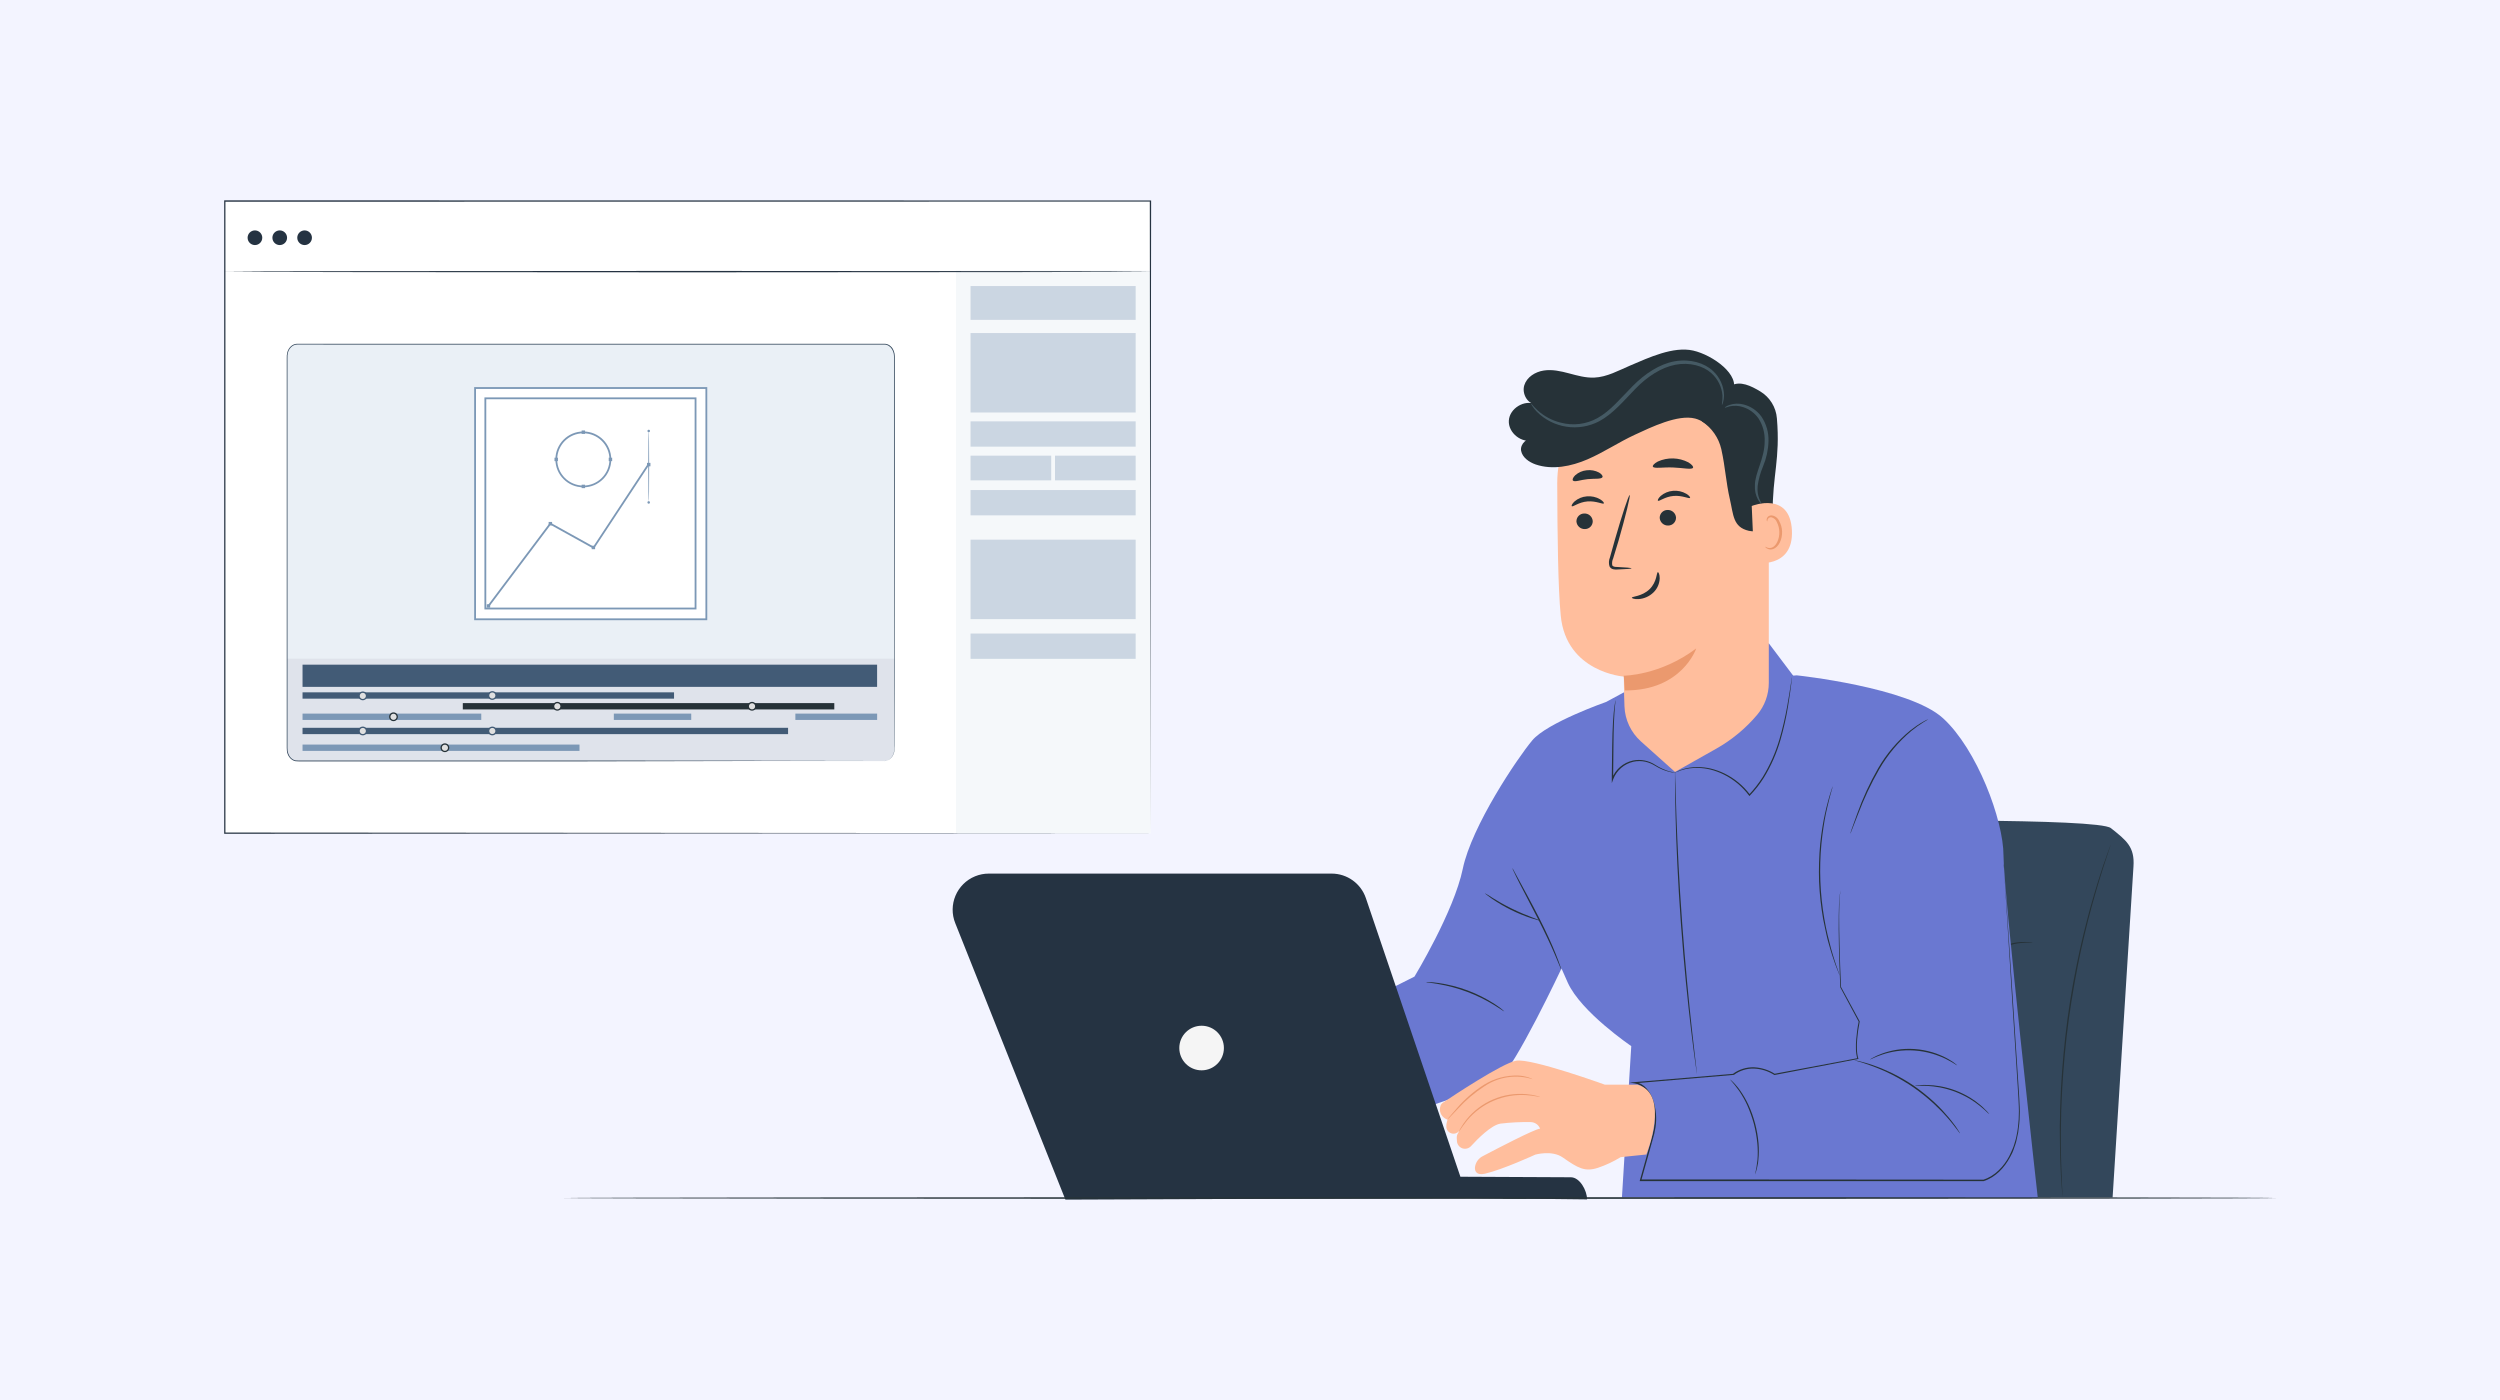 <?xml version="1.0" encoding="utf-8"?>
<!-- Generator: Adobe Illustrator 23.0.1, SVG Export Plug-In . SVG Version: 6.00 Build 0)  -->
<svg version="1.1" xmlns="http://www.w3.org/2000/svg" xmlns:xlink="http://www.w3.org/1999/xlink" x="0px" y="0px"
	 viewBox="0 0 750 420" style="enable-background:new 0 0 750 420;" xml:space="preserve">
<style type="text/css">
	.st0{fill:#F3F4FF;}
	.st1{fill:#33475B;}
	.st2{fill:#263238;}
	.st3{fill:#FFBE9D;}
	.st4{fill:#EB996E;}
	.st5{fill:#6A78D1;}
	.st6{fill:#455A64;}
	.st7{fill:#253342;}
	.st8{fill:#F5F5F5;}
	.st9{fill:#FFFFFF;}
	.st10{fill:#F5F8FA;}
	.st11{fill:#CBD6E2;}
	.st12{fill:#EAF0F6;}
	.st13{fill:#DFE3EB;}
	.st14{fill:#425B76;}
	.st15{fill:#7C98B6;}
	.st16{fill:#E0E0E0;}
</style>
<g id="BG">
	<rect x="-0.01" y="0" class="st0" width="750.01" height="420.01"/>
</g>
<g id="Layer_1">
	<g id="freepik--Chair--inject-7">
		<path class="st1" d="M518.89,257.44c1.02-6.28,6.41-10.92,12.78-11c27.58-0.37,97.82-1,101.59,1.99c4.7,3.73,7.19,5.64,6.78,11.56
			c-0.34,5.43-6.26,99.26-6.26,99.26H502.31L518.89,257.44z"/>
		<path class="st2" d="M618.77,359.3c-0.02-0.09-0.03-0.19-0.04-0.28c0-0.2,0-0.47-0.06-0.8c-0.06-0.73-0.14-1.79-0.23-3.12
			c-0.1-1.33-0.21-3.03-0.27-4.96c-0.06-1.93-0.19-4.14-0.19-6.57c0-1.22,0-2.5-0.04-3.83s0-2.72,0.05-4.14
			c0-2.87,0.17-5.93,0.3-9.14c0.37-6.44,0.97-13.5,1.96-20.87c0.98-7.37,2.32-14.38,3.69-20.64c0.73-3.14,1.4-6.13,2.15-8.9
			c0.37-1.38,0.69-2.72,1.06-3.99c0.37-1.27,0.73-2.5,1.06-3.67c0.65-2.35,1.37-4.43,1.94-6.29s1.13-3.42,1.6-4.7
			c0.47-1.29,0.8-2.25,1.05-2.95l0.29-0.8c0.06-0.17,0.1-0.26,0.1-0.26c-0.01,0.09-0.03,0.18-0.06,0.27l-0.25,0.8
			c-0.23,0.71-0.56,1.71-0.98,2.99s-0.97,2.87-1.52,4.72c-0.55,1.85-1.25,3.95-1.88,6.29c-0.34,1.17-0.68,2.4-1.04,3.68
			c-0.36,1.29-0.68,2.63-1.04,3.99c-0.73,2.76-1.39,5.76-2.11,8.89c-1.35,6.29-2.63,13.26-3.65,20.62s-1.6,14.38-1.99,20.83
			c-0.14,3.19-0.32,6.27-0.34,9.14c0,1.43-0.07,2.81-0.07,4.14s0,2.6,0,3.82c0,2.44,0.09,4.64,0.14,6.57
			c0.05,1.93,0.12,3.59,0.19,4.95s0.12,2.4,0.15,3.14c0,0.34,0,0.61,0,0.8C618.76,359.1,618.77,359.2,618.77,359.3z"/>
		<path class="st2" d="M544.86,293.67c0,0,0.06,0,0.2-0.08c0.2-0.03,0.41-0.03,0.61,0c0.77,0.09,1.47,0.5,1.92,1.13
			c0.67,0.97,0.75,2.23,0.19,3.27c-0.3,0.61-0.73,1.14-1.28,1.54c-0.6,0.42-1.31,0.67-2.04,0.71c-0.74,0.06-1.48-0.14-2.1-0.55
			c-0.58-0.4-0.97-1.02-1.09-1.71c-0.2-1.15,0.18-2.33,1.01-3.15c1.48-1.26,2.78-1.3,2.76-1.18c-0.02,0.12-0.07,0-0.2,0
			c-0.19,0.05-0.38,0.11-0.56,0.19c-0.66,0.27-1.27,0.66-1.79,1.16c-0.72,0.77-1.03,1.83-0.84,2.87c0.11,0.59,0.45,1.11,0.94,1.45
			c0.54,0.36,1.19,0.53,1.84,0.47c0.66-0.04,1.29-0.26,1.83-0.63c0.5-0.35,0.9-0.82,1.17-1.37c0.52-0.92,0.48-2.05-0.09-2.94
			c-0.4-0.59-1.01-1-1.7-1.14C545.39,293.68,545.12,293.67,544.86,293.67z"/>
		<path class="st2" d="M565.47,281.75c0,0.09-1.36-0.16-3.53,0.04c-5.77,0.51-10.82,4.06-13.26,9.32c-0.93,1.97-1.16,3.32-1.25,3.31
			c0.01-0.32,0.06-0.64,0.15-0.95c0.19-0.85,0.45-1.68,0.8-2.48c2.36-5.46,7.59-9.12,13.52-9.46c0.87-0.06,1.75-0.03,2.61,0.07
			C564.84,281.6,565.16,281.66,565.47,281.75z"/>
		<path class="st2" d="M527.34,306.16c0.07-0.24,0.18-0.47,0.31-0.68c0.33-0.59,0.72-1.15,1.16-1.66c2.95-3.54,7.63-5.13,12.12-4.14
			c0.66,0.14,1.31,0.35,1.93,0.61c0.23,0.09,0.46,0.2,0.66,0.34c0,0.08-0.99-0.38-2.65-0.67c-4.38-0.8-8.87,0.73-11.85,4.04
			C527.9,305.26,527.42,306.2,527.34,306.16z"/>
		<path class="st2" d="M552.78,309.43c-0.5-0.25-0.96-0.58-1.35-0.97c-1-0.9-1.88-1.94-2.61-3.07c-0.73-1.13-1.3-2.36-1.7-3.65
			c-0.2-0.52-0.31-1.08-0.33-1.64c0.64,1.76,1.44,3.46,2.4,5.06C550.25,306.69,551.46,308.12,552.78,309.43z"/>
		<path class="st2" d="M589.25,294.78c0,0,0.06-0.04,0.2-0.08c0.2-0.03,0.41-0.03,0.61,0c0.77,0.09,1.47,0.5,1.92,1.13
			c0.66,0.97,0.74,2.23,0.2,3.27c-0.3,0.61-0.74,1.14-1.29,1.54c-0.6,0.42-1.31,0.67-2.04,0.71c-0.74,0.06-1.48-0.14-2.1-0.55
			c-0.57-0.4-0.96-1.02-1.09-1.71c-0.22-1.17,0.15-2.37,1-3.2c1.48-1.25,2.78-1.3,2.76-1.18c-0.02,0.12-0.07,0-0.2,0.04
			c-0.19,0.05-0.38,0.11-0.56,0.19c-0.66,0.27-1.27,0.66-1.79,1.16c-0.7,0.78-1,1.84-0.8,2.87c0.11,0.59,0.45,1.11,0.94,1.45
			c0.54,0.36,1.19,0.53,1.84,0.47c0.66-0.04,1.29-0.26,1.83-0.63c0.5-0.35,0.9-0.82,1.17-1.37c0.52-0.92,0.48-2.05-0.09-2.94
			c-0.4-0.59-1.01-1-1.7-1.14C589.8,294.78,589.52,294.77,589.25,294.78z"/>
		<path class="st2" d="M609.83,282.86c0,0.09-1.36-0.16-3.53,0.04c-5.76,0.51-10.8,4.05-13.24,9.29c-0.93,1.97-1.16,3.32-1.25,3.31
			c0.01-0.32,0.06-0.64,0.15-0.95c0.19-0.85,0.45-1.68,0.8-2.48c2.36-5.45,7.58-9.11,13.5-9.46c0.87-0.06,1.75-0.03,2.61,0.07
			C609.2,282.69,609.52,282.75,609.83,282.86z"/>
		<path class="st2" d="M571.73,307.27c0.07-0.24,0.18-0.47,0.31-0.68c0.33-0.59,0.72-1.15,1.16-1.66c2.96-3.53,7.63-5.12,12.12-4.14
			c0.66,0.15,1.31,0.35,1.94,0.61c0.24,0.08,0.46,0.2,0.65,0.35c0,0.07-0.99-0.38-2.65-0.68c-4.38-0.8-8.87,0.73-11.84,4.04
			C572.29,306.37,571.8,307.31,571.73,307.27z"/>
		<path class="st2" d="M597.17,310.54c-0.5-0.25-0.96-0.58-1.35-0.97c-1-0.91-1.88-1.94-2.61-3.07c-0.73-1.13-1.3-2.36-1.7-3.65
			c-0.2-0.51-0.31-1.05-0.33-1.6c0.64,1.76,1.44,3.45,2.4,5.06C594.64,307.82,595.85,309.24,597.17,310.54z"/>
	</g>
	<g id="freepik--Character--inject-7">
		<path class="st3" d="M347.17,351.17c-0.26,0.06-1.39,1.2,0.22,3.01c1.61,1.81,11.28,6.77,13.07,3.81
			c1.78-2.96-2.52-5.02-2.52-5.02L347.17,351.17z"/>
		<path class="st3" d="M357.8,347.98c0,0,9.98-1.1,14.06-0.58c4.42,0.57,9.1-1.66,11.88-4.71c1.74-2.02,2.95-4.45,3.51-7.06
			l6.39-4.44c0,0,0.69-15.1-9.38-12.67l-11.76,0.42c0,0-23.16,3.83-26.74,6.72c0,0-4.36,4.24-5.63,5.88
			c-0.48,0.62-0.89,6.84,3.54,8.97c0,0-2.61,3.33-0.31,5.22l1.08,0.8c0,0-1.49,3.33-0.09,4.28c1.41,0.95,12.51,4.32,15.67,2.12
			s-0.5-4.73-2.17-4.95"/>
		<path class="st4" d="M345.36,339.9c0.44,0.02,0.87,0.07,1.3,0.14c0.84,0.1,2.05,0.26,3.56,0.37c0.75,0.05,1.6,0.1,2.46,0.11
			c0.86,0.02,1.83,0,2.84,0.07c1.09,0.03,2.15,0.37,3.06,0.97c1.02,0.68,1.59,1.86,1.49,3.07c-0.1,0.62-0.41,1.19-0.89,1.6
			c-0.44,0.37-0.96,0.66-1.51,0.84c-1.01,0.32-2.06,0.51-3.12,0.58c-1.78,0.13-3.57,0.1-5.34-0.1c-1.51-0.16-2.72-0.36-3.55-0.5
			c-0.44-0.05-0.87-0.14-1.29-0.27c0.44,0.01,0.88,0.04,1.31,0.11c0.85,0.1,2.06,0.25,3.56,0.37c1.75,0.15,3.52,0.15,5.27,0
			c1.03-0.08,2.04-0.28,3.03-0.58c0.5-0.17,0.97-0.42,1.37-0.76c0.4-0.34,0.67-0.81,0.75-1.33c0.07-1.07-0.43-2.09-1.32-2.69
			c-0.85-0.56-1.84-0.87-2.85-0.92c-0.97-0.09-1.93-0.06-2.82-0.1c-0.89-0.05-1.73-0.09-2.48-0.17c-1.51-0.14-2.72-0.34-3.55-0.5
			C346.2,340.15,345.77,340.05,345.36,339.9z"/>
		<path class="st4" d="M344.54,332.69c0.44,0.01,0.87,0.06,1.3,0.14c0.8,0.11,2.04,0.27,3.54,0.4s3.28,0.23,5.27,0.23
			c1.07-0.09,2.15,0.08,3.15,0.47c0.54,0.27,0.97,0.73,1.2,1.29c0.22,0.57,0.28,1.19,0.17,1.79c-0.26,1.16-0.99,2.17-2.02,2.77
			c-0.92,0.56-1.96,0.9-3.03,0.98c-1.77,0.07-3.55-0.01-5.31-0.25l-3.55-0.36c-0.44-0.03-0.87-0.09-1.3-0.19
			c0.44-0.03,0.87-0.03,1.31,0l3.56,0.23c1.74,0.19,3.5,0.24,5.25,0.15c1.01-0.09,1.99-0.42,2.86-0.95
			c0.93-0.54,1.59-1.44,1.82-2.49c0.25-1.04-0.22-2.11-1.14-2.64c-0.94-0.37-1.95-0.52-2.96-0.45c-2,0-3.79-0.15-5.29-0.32
			c-1.5-0.17-2.71-0.38-3.54-0.54C345.39,332.91,344.96,332.82,344.54,332.69z"/>
		<path class="st4" d="M349.7,333.57c-0.35-0.59-0.65-1.21-0.9-1.84c-0.37-0.57-0.69-1.18-0.96-1.81c0.08-0.08,0.8,0.58,1.33,1.6
			C349.55,332.12,349.74,332.84,349.7,333.57z"/>
		<path class="st3" d="M380.24,319.12l-9.44-1.25c0,0-26.67-5.44-26.94-4.74c-0.26,0.7-1.6,0.95-0.59,3.81
			c1.01,2.86,16.38,5.39,17.07,6.3c0.69,0.91,1.18,6.21,7.19,8.64s9.79,1.6,9.79,1.6"/>
		<path class="st4" d="M377.34,333.5l-0.2,0.06l-0.61,0.09c-0.8,0.07-1.6,0.07-2.4,0c-1.25-0.11-2.49-0.33-3.7-0.65
			c-1.61-0.41-3.17-1.02-4.64-1.8c-1.77-1.02-3.21-2.53-4.16-4.34c-0.5-1-0.92-2.04-1.28-3.11c-0.05-0.12-0.11-0.24-0.18-0.35
			c-0.08-0.08-0.18-0.14-0.28-0.18c-0.26-0.11-0.53-0.2-0.8-0.28c-0.56-0.18-1.13-0.33-1.73-0.48c-2.35-0.61-4.83-1.21-7.37-1.95
			c-1.27-0.38-2.56-0.8-3.83-1.3c-0.65-0.26-1.28-0.57-1.88-0.93c-0.31-0.19-0.6-0.42-0.86-0.68c-0.13-0.14-0.24-0.31-0.33-0.49
			c-0.09-0.18-0.11-0.35-0.18-0.52c-0.25-0.7-0.29-1.46-0.13-2.18c0.12-0.35,0.32-0.67,0.58-0.94c0.1-0.11,0.19-0.23,0.26-0.37
			c0,0,0,0,0.06-0.1c0.04-0.05,0.09-0.08,0.15-0.1c0.06-0.01,0.12-0.01,0.18,0h0.28c1.39,0.09,2.71,0.32,3.99,0.53
			c2.61,0.43,5.12,0.89,7.51,1.35c4.79,0.9,9.06,1.76,12.66,2.51c0.89,0.18,1.76,0.38,2.56,0.52l2.32,0.32l3.7,0.53l2.34,0.35
			l0.61,0.1l0.21,0.05c-0.07,0.01-0.14,0.01-0.22,0l-0.61-0.06l-2.36-0.28l-3.71-0.46l-2.32-0.3c-0.8-0.13-1.67-0.32-2.57-0.49
			l-12.67-2.4c-2.4-0.44-4.9-0.9-7.5-1.33c-1.3-0.2-2.64-0.43-3.99-0.52h-0.24h-0.08l0,0c0,0,0-0.06-0.04-0.1l0,0
			c0.31,0.11,0.08,0,0.15,0.07l0,0c-0.08,0.18-0.19,0.33-0.33,0.47c-0.22,0.23-0.39,0.5-0.5,0.8c-0.14,0.64-0.09,1.31,0.14,1.93
			c0.06,0.31,0.2,0.61,0.42,0.85c0.24,0.23,0.51,0.44,0.8,0.61c0.58,0.34,1.19,0.64,1.81,0.89c1.25,0.51,2.52,0.92,3.79,1.29
			c2.52,0.75,5,1.34,7.35,1.96c0.59,0.16,1.17,0.32,1.74,0.5c0.29,0.08,0.57,0.18,0.85,0.3c0.17,0.06,0.32,0.17,0.43,0.3
			c0.09,0.13,0.16,0.27,0.22,0.42c0.35,1.06,0.77,2.09,1.25,3.08c0.9,1.77,2.29,3.24,3.99,4.25c1.44,0.79,2.97,1.41,4.55,1.84
			c1.19,0.34,2.41,0.58,3.65,0.71c0.78,0.08,1.56,0.11,2.35,0.08c0.27,0,0.48,0,0.61,0L377.34,333.5z"/>
		<path class="st4" d="M354.89,347.51c0.33-0.04,0.66-0.02,0.98,0.05c0.89,0.13,1.75,0.38,2.57,0.76c0.57,0.26,1.1,0.58,1.6,0.96
			c0.63,0.43,1.05,1.1,1.18,1.85c0.04,0.87-0.42,1.69-1.18,2.11c-0.78,0.43-1.66,0.61-2.54,0.53c-2.94-0.16-5.85-0.59-8.71-1.29
			c-1.09-0.28-1.96-0.57-2.56-0.8c-0.31-0.1-0.62-0.23-0.9-0.39c0.32,0.04,0.64,0.12,0.95,0.23c0.61,0.18,1.48,0.42,2.57,0.65
			c2.85,0.61,5.75,1,8.67,1.16c0.8,0.08,1.6-0.08,2.31-0.46c0.64-0.34,1.03-1.01,1.01-1.73c-0.12-0.64-0.48-1.22-1.01-1.6
			c-0.47-0.38-0.98-0.7-1.53-0.96C357.22,348.08,356.07,347.72,354.89,347.51z"/>
		<path class="st5" d="M424.34,292.98c0,0,11.83-19.47,14.49-32.32c2.66-12.85,16.4-33.24,20.86-38.56s22.16-11.52,22.16-11.52
			l6.53-3.53l50.63-4.45c0,0,33.68,3.55,43.88,12.85c10.2,9.3,18.16,30.58,18.16,41.21s10.29,102.74,10.29,102.74l-124.76-0.16
			l2.8-45.41c0,0-15.07-10.19-19.06-19.06c-3.99-8.86-1.77-4.43-1.77-4.43s-14.14,30.07-19.02,33.61
			C444.66,327.51,388,344.9,388,344.9l-7.75-29.73L424.34,292.98z"/>
		<path class="st5" d="M571.63,219.17c-1.37,0.42-18.26,44.07-19.45,48.04c-1.19,3.97,0,28.98,0,28.98l5.59,10.33
			c0,0-1.6,7.54-0.4,11.12l-25.01,4.79c0,0-6.35-4.37-12.31,0l-29.55,2.5c0,0,8.67,0.1,6.09,13.39
			c-2.52,13.02-4.45,15.88-4.45,15.88l103.7-2.4c0,0,11.52-0.58,9.77-22.73s-6.7-83.27-6.7-83.27S591.35,213.06,571.63,219.17z"/>
		<path class="st2" d="M551.94,292.7c-0.11-0.17-0.19-0.35-0.25-0.54l-0.63-1.6c-0.27-0.68-0.6-1.52-0.92-2.52s-0.74-2.11-1.08-3.38
			c-0.34-1.27-0.8-2.65-1.11-4.16c-0.31-1.51-0.69-3.12-1.01-4.79c-0.65-3.72-1.06-7.48-1.22-11.25c-0.12-3.78-0.01-7.56,0.34-11.32
			c0.21-1.73,0.38-3.37,0.65-4.9c0.13-0.8,0.23-1.5,0.38-2.21c0.14-0.71,0.29-1.37,0.42-2.02c0.26-1.29,0.58-2.4,0.85-3.45
			c0.26-1.05,0.51-1.87,0.74-2.57s0.39-1.2,0.52-1.6c0.06-0.19,0.13-0.38,0.21-0.56c-0.02,0.2-0.06,0.39-0.13,0.58
			c-0.11,0.41-0.26,0.95-0.45,1.6c-0.18,0.65-0.45,1.6-0.67,2.59c-0.22,0.99-0.55,2.16-0.8,3.45c-0.13,0.65-0.26,1.32-0.39,2.02
			s-0.23,1.44-0.35,2.2c-0.26,1.53-0.42,3.19-0.61,4.89c-0.71,7.49-0.41,15.04,0.87,22.46c0.31,1.71,0.6,3.33,0.97,4.79
			c0.37,1.46,0.71,2.89,1.05,4.16c0.34,1.27,0.72,2.4,1.02,3.39s0.6,1.84,0.85,2.53l0.56,1.6
			C551.83,292.3,551.89,292.5,551.94,292.7z"/>
		<path class="st2" d="M588.02,340.04c0,0-0.1-0.1-0.27-0.3l-0.69-0.92c-0.3-0.41-0.66-0.89-1.11-1.44
			c-0.45-0.54-0.93-1.19-1.53-1.85c-0.6-0.66-1.23-1.41-1.96-2.15c-0.73-0.74-1.53-1.53-2.4-2.34c-1.89-1.72-3.88-3.33-5.97-4.79
			c-2.11-1.44-4.31-2.74-6.58-3.9c-1.06-0.51-2.06-1.01-3.03-1.41c-0.97-0.39-1.87-0.8-2.7-1.08c-0.83-0.28-1.6-0.55-2.28-0.8
			c-0.68-0.25-1.25-0.4-1.73-0.53l-1.1-0.33c-0.13-0.03-0.26-0.08-0.38-0.14c0.14,0.01,0.27,0.03,0.4,0.06l1.13,0.25
			c0.49,0.11,1.08,0.26,1.76,0.46c0.69,0.21,1.46,0.42,2.3,0.73c0.84,0.32,1.77,0.61,2.74,1.03s2,0.88,3.07,1.38
			c2.31,1.14,4.53,2.44,6.65,3.9c2.1,1.48,4.1,3.09,5.99,4.84c0.85,0.8,1.67,1.6,2.4,2.4s1.37,1.51,1.94,2.2
			c0.58,0.69,1.05,1.34,1.49,1.9c0.44,0.56,0.8,1.07,1.05,1.49s0.46,0.7,0.63,0.97C587.91,339.79,587.98,339.91,588.02,340.04z"/>
		<path class="st2" d="M596.75,334.23c-0.06,0.06-0.98-0.99-2.71-2.4c-1.01-0.82-2.08-1.57-3.19-2.24c-1.38-0.81-2.82-1.5-4.3-2.08
			c-1.5-0.55-3.03-0.99-4.6-1.29c-1.28-0.24-2.58-0.39-3.88-0.46c-2.23-0.09-3.61,0.08-3.62,0c0.32-0.09,0.64-0.14,0.97-0.16
			c0.38-0.06,0.76-0.09,1.14-0.1c0.45,0,0.95-0.06,1.52,0c1.32,0.02,2.64,0.15,3.95,0.38c1.59,0.29,3.16,0.72,4.67,1.29
			c1.51,0.58,2.97,1.3,4.36,2.14c1.12,0.69,2.19,1.47,3.19,2.33c0.44,0.36,0.8,0.73,1.11,1.04c0.28,0.25,0.55,0.52,0.8,0.8
			C596.38,333.71,596.58,333.96,596.75,334.23z"/>
		<path class="st2" d="M587.16,319.63c-0.05,0.07-1.27-0.9-3.51-2c-0.61-0.3-1.23-0.57-1.87-0.8c-0.67-0.29-1.42-0.5-2.2-0.75
			c-3.44-0.99-7.05-1.24-10.6-0.73c-0.8,0.14-1.6,0.25-2.28,0.44c-0.66,0.15-1.32,0.34-1.96,0.56c-2.4,0.8-3.71,1.6-3.75,1.5
			c0.29-0.22,0.6-0.41,0.93-0.57c0.37-0.22,0.75-0.41,1.14-0.58c0.52-0.24,1.05-0.45,1.6-0.64c0.64-0.24,1.3-0.44,1.97-0.61
			c0.76-0.21,1.54-0.37,2.32-0.5c3.6-0.56,7.27-0.31,10.76,0.74c0.76,0.22,1.5,0.49,2.23,0.8c0.64,0.25,1.27,0.54,1.88,0.87
			c0.5,0.26,1,0.54,1.47,0.85c0.37,0.21,0.72,0.45,1.05,0.72C586.64,319.14,586.91,319.37,587.16,319.63z"/>
		<path class="st2" d="M526.51,352.36c0.33-1.46,0.58-2.95,0.73-4.44c0.13-1.62,0.11-3.26-0.04-4.88c-0.19-1.99-0.54-3.95-1.04-5.89
			c-0.53-1.91-1.19-3.78-1.99-5.59c-0.68-1.48-1.49-2.91-2.4-4.26c-0.87-1.23-1.82-2.4-2.82-3.52c0.33,0.24,0.63,0.51,0.92,0.8
			c0.35,0.33,0.67,0.68,0.97,1.05l0.58,0.68c0.2,0.26,0.38,0.53,0.59,0.8c0.95,1.35,1.78,2.78,2.48,4.27
			c1.7,3.67,2.73,7.61,3.07,11.64c0.13,1.64,0.12,3.3-0.05,4.94c-0.04,0.35-0.08,0.68-0.11,1l-0.18,0.88
			c-0.08,0.47-0.19,0.94-0.34,1.39C526.8,351.61,526.67,351.99,526.51,352.36z"/>
		<path class="st2" d="M509.13,322.38c-0.03-0.07-0.04-0.15-0.05-0.23c0-0.18-0.06-0.4-0.11-0.68c-0.09-0.63-0.22-1.51-0.38-2.63
			c-0.33-2.28-0.75-5.59-1.25-9.7c-0.98-8.19-2.16-19.53-3.07-32.08c-0.92-12.55-1.4-23.96-1.6-32.19
			c-0.11-4.12-0.17-7.46-0.18-9.77c0-1.13,0-2.02,0-2.65v-0.69c-0.06-0.01-0.11-0.08-0.09-0.14c0.01-0.06,0.08-0.11,0.14-0.09
			c0.06,0.01,0.11,0.08,0.09,0.14c-0.01,0.05-0.05,0.08-0.09,0.09c0,0.18,0,0.41,0,0.69c0,0.63,0.05,1.52,0.09,2.65
			c0.07,2.33,0.18,5.66,0.3,9.76c0.3,8.24,0.8,19.62,1.73,32.18s2.04,23.88,2.95,32.07c0.46,4.07,0.85,7.38,1.11,9.7
			c0.13,1.13,0.22,2,0.3,2.64c0,0.28,0.06,0.5,0.07,0.69C509.11,322.23,509.12,322.3,509.13,322.38z"/>
		<path class="st2" d="M468.39,290.92c-0.21-0.39-0.39-0.8-0.54-1.22c-0.32-0.8-0.8-1.94-1.4-3.35c-1.2-2.82-2.99-6.66-5.13-10.83
			c-2.14-4.17-4.07-7.87-5.52-10.65c-0.69-1.37-1.25-2.48-1.6-3.26c-0.21-0.4-0.39-0.81-0.54-1.23c0.26,0.36,0.49,0.75,0.68,1.15
			l1.73,3.19c1.45,2.7,3.5,6.39,5.64,10.6c2.14,4.21,3.89,8.04,5.02,10.9c0.57,1.43,1.01,2.6,1.28,3.41
			C468.18,290.06,468.3,290.49,468.39,290.92z"/>
		<path class="st2" d="M462.02,276.17c-0.25-0.01-0.49-0.05-0.73-0.14c-0.46-0.11-1.11-0.3-1.92-0.57
			c-4.19-1.39-8.16-3.36-11.8-5.85c-0.69-0.48-1.25-0.89-1.6-1.18c-0.2-0.14-0.38-0.3-0.54-0.49c0.8,0.43,1.57,0.91,2.32,1.42
			c1.42,0.89,3.42,2.07,5.72,3.19c2.3,1.13,4.44,2.01,6.01,2.6C460.34,275.46,461.19,275.79,462.02,276.17z"/>
		<path class="st2" d="M451.31,303.44c-0.31-0.14-0.6-0.31-0.86-0.52c-0.53-0.36-1.31-0.87-2.29-1.46
			c-5.12-3.13-10.79-5.25-16.7-6.25c-1.13-0.2-2.05-0.33-2.69-0.41c-0.34-0.02-0.67-0.07-0.99-0.17c0.33-0.04,0.67-0.04,1.01,0
			c0.64,0,1.6,0.11,2.72,0.27c3,0.43,5.95,1.18,8.79,2.24c2.83,1.06,5.53,2.42,8.07,4.06c0.97,0.64,1.73,1.18,2.23,1.6
			C450.84,302.99,451.08,303.2,451.31,303.44z"/>
		<path class="st2" d="M537.65,202.68c-0.01,0.22-0.02,0.43-0.05,0.65c-0.06,0.46-0.13,1.08-0.22,1.85c-0.21,1.6-0.5,3.93-0.98,6.79
			c-0.55,3.35-1.3,6.67-2.24,9.94c-1.15,4.01-2.83,7.85-5.01,11.4c-1.21,1.91-2.6,3.7-4.16,5.33l-0.16,0.18l-0.15-0.2
			c-2-2.66-4.59-4.82-7.58-6.29c-1.28-0.63-2.61-1.12-3.99-1.47c-1.19-0.29-2.41-0.45-3.63-0.49c-1.75-0.06-3.51,0.18-5.18,0.73
			c-1.16,0.41-1.77,0.71-1.79,0.67c0.14-0.09,0.29-0.17,0.44-0.23c0.42-0.22,0.86-0.41,1.3-0.58c1.68-0.6,3.45-0.89,5.23-0.85
			c1.25,0.02,2.49,0.17,3.71,0.45c1.41,0.34,2.77,0.83,4.07,1.45c3.05,1.48,5.71,3.67,7.75,6.39h-0.31
			c1.53-1.62,2.91-3.39,4.11-5.27c2.16-3.53,3.84-7.32,5.01-11.29c0.95-3.25,1.72-6.54,2.32-9.87c0.53-2.84,0.85-5.17,1.11-6.76
			c0.12-0.8,0.22-1.38,0.3-1.84C537.55,203.14,537.59,202.91,537.65,202.68z"/>
		<polygon class="st5" points="538.33,203.19 530.64,192.99 522.28,193.25 495.11,207.6 		"/>
		<path class="st2" d="M502.51,231.78c-0.15,0.02-0.29,0.02-0.44,0c-0.42-0.04-0.84-0.11-1.25-0.21c-1.51-0.39-2.96-1.01-4.29-1.84
			c-0.9-0.56-1.88-0.97-2.92-1.21c-1.19-0.26-2.42-0.26-3.61,0c-2.76,0.63-5.03,2.6-6.03,5.25l-0.43,1.17v-1.25
			c0-0.31,0-0.64,0-0.97c0.1-6.29,0.1-11.98,0.36-16.12c0.12-2.06,0.28-3.73,0.46-4.87c0.07-0.58,0.16-1.01,0.22-1.31
			c0.02-0.15,0.06-0.3,0.11-0.45c0.04,0-0.07,0.63-0.18,1.78c-0.1,1.15-0.24,2.8-0.32,4.86c-0.18,4.12-0.14,9.82-0.24,16.12
			c0,0.34,0,0.67,0,0.98l-0.4-0.08c1.05-2.78,3.44-4.84,6.34-5.47c2.33-0.47,4.76,0.01,6.74,1.33c1.3,0.83,2.71,1.48,4.18,1.93
			C501.9,231.7,502.51,231.74,502.51,231.78z"/>
		<path class="st3" d="M530.64,143.6v61.26c0,3.51-1.23,6.9-3.49,9.58l0,0c-3.46,4.1-7.63,7.55-12.3,10.18l-12.35,6.96l-10.22-9.15
			c-3-2.69-4.79-6.48-4.94-10.5c-0.18-4.46-0.18-8.95-0.18-8.95s-17.31-1.25-18.94-18.31c-0.8-8.03-1.01-24.49-1.05-39.67
			c-0.04-17.31,13.22-31.74,30.47-33.17l0.49-0.04c17.52-0.42,32.07,13.44,32.5,30.96C530.64,143.03,530.64,143.31,530.64,143.6z"/>
		<path class="st4" d="M487.12,202.71c0,0,10.87,0,21.75-8.18c0,0-4.25,12.73-21.43,12.6L487.12,202.71z"/>
		<path class="st2" d="M472.93,156.45c0.1,1.32,1.23,2.33,2.56,2.27c1.29,0,2.34-1.05,2.33-2.35c0-0.02,0-0.03,0-0.05
			c-0.09-1.32-1.22-2.33-2.55-2.27c-1.29,0-2.34,1.05-2.34,2.34C472.93,156.41,472.93,156.43,472.93,156.45z"/>
		<path class="st2" d="M471.54,151.87c0.33,0.29,2.06-1.23,4.69-1.44c2.63-0.21,4.66,0.94,4.92,0.6c0.13-0.16-0.22-0.7-1.12-1.25
			c-1.21-0.7-2.6-1-3.99-0.87c-1.37,0.1-2.66,0.64-3.7,1.54C471.61,151.14,471.38,151.73,471.54,151.87z"/>
		<path class="st2" d="M497.91,155.39c0.1,1.32,1.23,2.33,2.56,2.27c1.3,0,2.34-1.06,2.34-2.36c0-0.01,0-0.03,0-0.04
			c-0.1-1.32-1.23-2.33-2.56-2.27c-1.3,0-2.34,1.06-2.34,2.36C497.91,155.36,497.91,155.37,497.91,155.39z"/>
		<path class="st2" d="M497.4,150.22c0.33,0.29,2.07-1.23,4.69-1.44s4.66,0.94,4.92,0.59c0.13-0.15-0.22-0.7-1.12-1.24
			c-1.21-0.7-2.6-1.01-3.99-0.88c-1.37,0.11-2.66,0.65-3.7,1.54C497.46,149.49,497.22,150.08,497.4,150.22z"/>
		<path class="st2" d="M489.47,170.51c0-0.15-1.65-0.3-4.33-0.42c-0.67,0-1.32-0.09-1.47-0.54c-0.11-0.69-0.02-1.4,0.28-2.03
			c0.5-1.68,1.02-3.43,1.6-5.27c2.15-7.5,3.65-13.64,3.35-13.72c-0.3-0.08-2.29,5.93-4.44,13.42c-0.52,1.85-1.01,3.61-1.48,5.29
			c-0.36,0.84-0.4,1.79-0.13,2.66c0.23,0.47,0.67,0.8,1.18,0.89c0.38,0.07,0.77,0.09,1.15,0.06
			C487.83,170.75,489.48,170.63,489.47,170.51z"/>
		<path class="st2" d="M497.36,171.66c-0.43,0-0.2,2.86-2.48,5.09s-5.33,2.16-5.32,2.56c0,0.18,0.73,0.5,2.01,0.42
			c1.67-0.12,3.25-0.82,4.45-1.98c1.16-1.11,1.84-2.64,1.89-4.25C497.92,172.3,497.55,171.62,497.36,171.66z"/>
		<path class="st2" d="M495.86,139.98c0.32,0.69,2.92,0.14,6.02,0.26c3.11,0.12,5.68,0.75,6.03,0.07c0.16-0.32-0.33-0.95-1.39-1.6
			c-2.86-1.49-6.25-1.58-9.18-0.25C496.25,139.05,495.73,139.65,495.86,139.98z"/>
		<path class="st2" d="M471.88,144.16c0.51,0.56,2.27-0.21,4.44-0.42s4.05,0.06,4.42-0.59c0.16-0.32-0.18-0.89-1.03-1.39
			c-1.13-0.6-2.42-0.84-3.7-0.68c-1.28,0.12-2.48,0.65-3.44,1.49C471.85,143.27,471.66,143.91,471.88,144.16z"/>
		<path class="st2" d="M510.54,126.4l0.1,0.06c2.91,1.92,4.97,4.88,5.75,8.28l0.07,0.34c1.07,4.79,1.37,9.78,2.48,14.59
			c1.12,4.81,0.91,8.48,5.73,9.58c2.58,0.57,5.25-0.52,6.7-2.72c0.36-0.7,0.51-1.5,0.42-2.28c-0.06-11.84,2.32-16.44,1.28-28.75
			c-0.26-3.34-2.13-6.35-5-8.08c-2.73-1.64-6.04-3.29-8.79-1.7s-6.01,7.26-8.05,9.72"/>
		<path class="st3" d="M525.52,151.8c0.29-0.14,11.45-4.44,12.05,7.28c0.6,11.72-11.29,9.89-11.32,9.58S525.52,151.8,525.52,151.8z"
			/>
		<path class="st4" d="M529.6,164.01c0.05-0.04,0.21,0.14,0.56,0.27c0.5,0.18,1.04,0.17,1.53-0.05c1.21-0.51,2.16-2.53,2.11-4.65
			c-0.02-1.01-0.27-1.99-0.72-2.89c-0.26-0.73-0.85-1.28-1.6-1.49c-0.49-0.11-0.99,0.16-1.17,0.62c-0.14,0.34-0.06,0.56-0.12,0.58
			c-0.06,0.02-0.26-0.18-0.19-0.67c0.05-0.29,0.2-0.56,0.42-0.76c0.31-0.25,0.71-0.38,1.12-0.35c0.99,0.15,1.83,0.79,2.22,1.71
			c0.55,0.98,0.84,2.07,0.87,3.19c0.05,2.4-1.05,4.63-2.72,5.21c-0.63,0.22-1.32,0.14-1.88-0.22
			C529.63,164.29,529.56,164.04,529.6,164.01z"/>
		<path class="st2" d="M519.8,117.48c2.49-4.91-5.94-10.97-11.86-12.31s-13.28,2.1-18.86,4.48c-3.52,1.5-6.99,3.47-10.81,3.63
			c-2.56,0.11-5.08-0.61-7.56-1.27s-5.06-1.25-7.6-0.85c-2.54,0.39-5.06,1.96-5.82,4.41c-0.77,2.45,0.88,5.59,3.44,5.72
			c-3.38-1.51-7.87,1.21-8.08,4.9c-0.22,3.7,3.9,6.93,7.44,5.85c-1.76-1.13-4.14,1.17-3.76,3.19s2.4,3.42,4.35,4.1
			c5.06,1.73,10.68,0.58,15.58-1.53c4.9-2.12,9.35-5.14,14.2-7.38c4.85-2.24,12.95-6.2,18.11-4.85c3.8,1,6.74,5.24,8.79,4.08
			c1.91-1.24,3.12-3.32,3.26-5.59c0.1-2.24-0.17-4.48-0.8-6.63"/>
		<path class="st6" d="M459.29,121.07c0.1-0.06,0.67,0.8,2.04,2.08c1.95,1.75,4.3,3,6.84,3.63c3.74,1.01,7.72,0.52,11.1-1.37
			c3.83-2.11,6.93-5.96,10.57-9.63s8.03-6.6,12.61-7.4c4.58-0.8,8.93,0.51,11.48,2.94c2.04,1.9,3.23,4.54,3.28,7.33
			c-0.01,0.74-0.12,1.48-0.33,2.2c-0.18,0.47-0.29,0.71-0.33,0.69c0.14-0.95,0.21-1.91,0.2-2.88c-0.21-2.6-1.42-5.01-3.37-6.74
			c-2.4-2.16-6.5-3.31-10.75-2.5c-4.25,0.81-8.44,3.55-11.98,7.19c-3.54,3.64-6.76,7.55-10.86,9.75c-6.21,3.27-13.83,2.1-18.78-2.88
			c-0.51-0.53-0.97-1.1-1.37-1.72C459.38,121.33,459.26,121.09,459.29,121.07z"/>
		<path class="st6" d="M528.45,151.05c-0.04,0.04-0.54-0.28-1.05-1.17c-0.69-1.28-1.01-2.73-0.93-4.18
			c-0.06-3.79,2.94-8.1,2.93-13.33c0.1-2.43-0.55-4.83-1.87-6.87c-1.14-1.61-2.77-2.8-4.66-3.39c-1.27-0.41-2.63-0.49-3.95-0.21
			c-0.93,0.23-1.41,0.49-1.46,0.4c-0.06-0.09,0.38-0.45,1.33-0.8c1.39-0.48,2.88-0.53,4.3-0.15c2.13,0.54,4,1.8,5.3,3.57
			c1.5,2.2,2.26,4.83,2.16,7.49c-0.08,2.59-0.64,5.15-1.65,7.55c-0.79,1.86-1.33,3.82-1.6,5.82
			C526.95,149.21,528.61,150.98,528.45,151.05z"/>
		<path class="st2" d="M601.09,259.3c0,0,0,0.16,0.05,0.47c0.05,0.31,0.06,0.8,0.1,1.37c0.09,1.22,0.21,3.02,0.38,5.35
			c0.32,4.7,0.8,11.56,1.37,20.25c0.57,8.7,1.25,19.23,2.05,31.27c0.19,3.01,0.39,6.11,0.61,9.3c0.12,1.6,0.18,3.19,0.26,4.87
			c0.04,0.83,0.04,1.66,0,2.48c0,0.84-0.05,1.68-0.14,2.52l-0.31,2.54c-0.18,0.84-0.37,1.69-0.54,2.53c-0.18,0.85-0.53,1.66-0.8,2.5
			s-0.67,1.64-1.1,2.4c-1.68,3.11-4.29,6.01-7.91,7.19h-0.05h-78.13h-24.76h-0.27l0.07-0.26c0.76-2.7,1.51-5.37,2.25-8.03
			c0.38-1.33,0.75-2.66,1.11-3.99c0.4-1.29,0.71-2.6,0.93-3.94c0.38-2.63,0.15-5.32-0.69-7.84c-0.39-1.24-1.02-2.38-1.87-3.37
			c-0.82-0.98-1.94-1.64-3.19-1.88l-1.64-0.26l1.6-0.14l29.51-2.48h-0.09c1.85-1.36,4.1-2.05,6.39-1.96
			c2.19,0.12,4.31,0.79,6.16,1.96h-0.14l25.02-4.71l-0.11,0.19c-0.28-0.96-0.43-1.95-0.43-2.95c-0.03-0.95,0-1.9,0.08-2.85
			c0.14-1.81,0.39-3.62,0.76-5.4v0.1c-2-3.75-3.84-7.19-5.54-10.33v-0.05c-0.39-9.21-0.54-16.47-0.46-21.42
			c0-2.48,0.12-4.38,0.25-5.65c0.04-0.48,0.11-0.96,0.22-1.44c0.07-0.32,0.11-0.48,0.11-0.48s0,0.17-0.08,0.49
			c-0.09,0.47-0.16,0.95-0.18,1.44c-0.11,1.28-0.18,3.19-0.19,5.65c0,4.95,0.14,12.21,0.57,21.41v-0.05
			c1.7,3.15,3.55,6.57,5.59,10.31l0,0v0.05c-0.36,1.78-0.61,3.59-0.76,5.4c-0.08,0.94-0.1,1.88-0.07,2.83
			c0.01,0.97,0.15,1.93,0.42,2.86l0.05,0.16h-0.16l-25.01,4.79h-0.06l-0.06-0.04c-1.8-1.13-3.85-1.78-5.97-1.88
			c-2.2-0.09-4.36,0.58-6.13,1.89h-0.05h-0.05l-29.5,2.51v-0.39c1.35,0.24,2.57,0.95,3.45,2c0.88,1.03,1.54,2.22,1.95,3.51
			c0.86,2.58,1.1,5.33,0.71,8.03c-0.21,1.35-0.52,2.69-0.93,3.99c-0.37,1.32-0.74,2.65-1.11,3.99c-0.75,2.66-1.49,5.32-2.24,7.99
			l-0.2-0.26h24.76l78.13,0.06l0,0c1.7-0.58,3.25-1.54,4.53-2.8c1.27-1.23,2.33-2.66,3.15-4.22c0.42-0.8,0.73-1.6,1.09-2.4
			s0.54-1.65,0.8-2.47s0.36-1.67,0.54-2.5c0.18-0.83,0.21-1.69,0.31-2.52c0.09-0.83,0.14-1.66,0.14-2.49c0.04-0.82,0.04-1.65,0-2.47
			c-0.07-1.64-0.13-3.25-0.25-4.85c-0.2-3.19-0.39-6.3-0.59-9.31c-0.8-12.04-1.43-22.58-1.98-31.28
			c-0.55-8.71-0.97-15.56-1.26-20.25c-0.14-2.33-0.25-4.14-0.32-5.36c0-0.6-0.06-1.05-0.07-1.37S601.09,259.3,601.09,259.3z"/>
		<path class="st2" d="M578.47,215.78c-0.46,0.32-0.93,0.62-1.42,0.89c-1.29,0.8-2.53,1.68-3.7,2.65
			c-3.83,3.23-7.08,7.11-9.58,11.45c-2.49,4.35-4.62,8.89-6.39,13.58l-1.66,4.25l-0.46,1.16c-0.04,0.14-0.11,0.27-0.18,0.39
			c0.02-0.15,0.05-0.29,0.1-0.42c0.1-0.31,0.24-0.7,0.39-1.18c0.35-1.02,0.86-2.49,1.54-4.3c1.69-4.74,3.8-9.33,6.3-13.7
			c2.52-4.38,5.83-8.27,9.74-11.47c1.2-0.95,2.47-1.81,3.8-2.56c0.46-0.28,0.85-0.45,1.1-0.58
			C578.19,215.87,578.33,215.82,578.47,215.78z"/>
		<path class="st3" d="M491.24,325.4h-9.78c0,0-22.07-7.99-26.6-7.19c-4.09,0.69-19.05,10.62-21.98,12.59
			c-0.33,0.22-0.58,0.53-0.71,0.9l0,0c-0.6,1.62,0.19,3.42,1.79,4.07l0.3,0.13l-0.13,0.45c-0.18,0.58-0.26,1.18-0.23,1.79
			c0.1,1.19,1.15,2.06,2.34,1.96c0.68-0.06,1.3-0.44,1.66-1.03l-0.56,1.01c-0.23,0.41-0.34,0.87-0.31,1.34l0.05,0.9
			c0.06,1.01,0.73,1.89,1.69,2.2l0,0c0.92,0.28,1.92,0.01,2.56-0.71c1.9-2.08,6-6.26,8.79-6.72c3-0.36,6.03-0.52,9.06-0.46
			c1.26,0.01,2.39,0.78,2.85,1.96l0,0c-1.65,0.12-13.11,6.1-17.17,8.24c-1.28,0.63-2.16,1.86-2.36,3.27c-0.15,1.27,0.49,2.6,3,2.01
			c5.39-1.26,15.09-5.72,15.09-5.72s5-1.43,8.24,0.85c4.56,3.19,6.65,4.4,10.57,3.1c2.38-0.8,4.66-1.88,6.8-3.19l7.71-0.8
			C493.91,346.36,501.21,328.2,491.24,325.4z"/>
		<path class="st4" d="M462.08,329.12c0,0.09-1.6-0.41-4.14-0.58c-6.82-0.46-13.45,2.37-17.83,7.61c-0.87,1.09-1.69,2.22-2.45,3.39
			c0.12-0.36,0.29-0.7,0.49-1.02c0.51-0.9,1.09-1.75,1.73-2.56c4.35-5.45,11.15-8.35,18.09-7.71c1.03,0.09,2.04,0.26,3.04,0.51
			C461.37,328.85,461.73,328.97,462.08,329.12z"/>
		<path class="st4" d="M459.76,323.76c-4.86-1.52-10.15-0.75-14.38,2.09c-2.98,1.92-5.69,4.22-8.07,6.84l-2.22,2.33
			c-0.25,0.29-0.54,0.56-0.85,0.8c0.22-0.33,0.46-0.65,0.73-0.94c0.49-0.59,1.21-1.43,2.12-2.44c2.34-2.71,5.07-5.07,8.09-7
			c3.07-1.92,6.64-2.88,10.26-2.78c1.09,0.06,2.16,0.25,3.19,0.59c0.27,0.09,0.54,0.19,0.8,0.31L459.76,323.76z"/>
	</g>
	<g id="freepik--Device--inject-7">
		<path class="st7" d="M319.62,359.89l-33.02-82.88c-2.26-5.54,0.4-11.87,5.95-14.13c1.3-0.53,2.68-0.8,4.09-0.8h102.86
			c4.64,0,8.77,2.96,10.26,7.35l28.36,83.59l33.13,0.16c2.69,0,4.87,3.98,4.87,6.64l0,0l-36.46-0.42L319.62,359.89z"/>
		<path class="st8" d="M367.17,314.4c0.01,3.69-2.98,6.69-6.68,6.7c-3.69,0.01-6.69-2.98-6.7-6.68c-0.01-3.69,2.98-6.69,6.68-6.7
			c0,0,0.01,0,0.01,0C364.17,307.72,367.17,310.71,367.17,314.4z"/>
	</g>
	<g id="freepik--Desk--inject-7">
		<path class="st2" d="M682.75,359.41c0,0.14-59.52,0.26-228.24,0.26s-285.34-0.12-285.34-0.26c0-0.14,116.59-0.26,285.34-0.26
			S682.75,359.26,682.75,359.41z"/>
	</g>
	<g id="freepik--Window--inject-2_4_">
		<rect x="67.4" y="60.31" class="st9" width="277.7" height="189.64"/>
		<circle class="st7" cx="76.48" cy="71.32" r="2.2"/>
		<circle class="st7" cx="83.92" cy="71.32" r="2.2"/>
		<circle class="st7" cx="91.38" cy="71.32" r="2.2"/>
		<rect x="286.79" y="81.17" class="st10" width="58.32" height="168.78"/>
		<rect x="291.16" y="85.81" class="st11" width="49.54" height="10.15"/>
		<rect x="291.16" y="99.91" class="st11" width="49.54" height="23.84"/>
		<rect x="291.16" y="161.9" class="st11" width="49.54" height="23.84"/>
		<rect x="291.16" y="126.41" class="st11" width="49.54" height="7.59"/>
		<rect x="291.16" y="147.01" class="st11" width="49.54" height="7.59"/>
		<rect x="291.16" y="190.06" class="st11" width="49.54" height="7.59"/>
		<rect x="291.16" y="136.7" class="st11" width="24.2" height="7.41"/>
		<rect x="316.5" y="136.7" class="st11" width="24.2" height="7.41"/>
		<path class="st7" d="M345.11,81.49c0,0.11-62.18,0.21-138.85,0.21S67.4,81.6,67.4,81.49s62.16-0.21,138.86-0.21
			S345.11,81.37,345.11,81.49z"/>
		<path class="st7" d="M345.11,249.95c0-1.37-0.07-74.21-0.17-189.64l0.17,0.17L67.42,60.52l0,0l0.21-0.21
			c0,67.67,0,131.98,0,189.64l-0.19-0.19l277.71,0.19l-277.71,0.19h-0.19v-0.19c0-57.66,0-121.93,0-189.64v-0.21h0.23l277.69,0.04
			h0.17v0.17C345.17,175.71,345.11,248.58,345.11,249.95z"/>
		<g>
			<g>
				<path class="st12" d="M265.34,228.31H89.12c-1.65,0-2.98-1.63-2.98-3.64V106.89c0-2.02,1.34-3.64,2.98-3.64h176.22
					c1.65,0,2.99,1.63,2.99,3.64v117.78C268.33,226.68,266.98,228.31,265.34,228.31z"/>
			</g>
			<g>
				<path class="st13" d="M86.12,197.61h182.21V225c0,1.83-1.48,3.31-3.31,3.31H89.4c-1.82,0-3.29-1.47-3.29-3.29V197.61z"/>
				<rect x="90.76" y="199.4" class="st14" width="172.37" height="6.66"/>
				<rect x="90.76" y="207.7" class="st14" width="111.45" height="1.9"/>
				<rect x="138.84" y="210.93" class="st2" width="111.45" height="1.9"/>
				<rect x="90.76" y="214.08" class="st15" width="53.62" height="1.9"/>
				<rect x="90.76" y="223.37" class="st15" width="83.09" height="1.9"/>
				<rect x="184.15" y="214.08" class="st15" width="23.22" height="1.9"/>
				<rect x="238.61" y="214.08" class="st15" width="24.53" height="1.9"/>
				<rect x="90.76" y="218.34" class="st14" width="145.66" height="1.9"/>
				<g>
					<path class="st16" d="M109.96,208.76c0,0.62-0.5,1.12-1.12,1.13c-0.62,0-1.12-0.5-1.13-1.12c0-0.62,0.5-1.12,1.12-1.13
						c0,0,0,0,0,0C109.46,207.65,109.96,208.15,109.96,208.76z"/>
					<path class="st14" d="M108.84,210.08c-0.73,0-1.32-0.59-1.32-1.32c0-0.73,0.59-1.32,1.32-1.32c0.73,0,1.32,0.59,1.32,1.32l0,0
						C110.16,209.49,109.57,210.08,108.84,210.08C108.84,210.08,108.84,210.08,108.84,210.08z M108.84,207.84
						c-0.51,0-0.93,0.41-0.93,0.93c0,0.51,0.41,0.93,0.93,0.93c0.51,0,0.93-0.41,0.93-0.93c0,0,0,0,0,0
						C109.76,208.25,109.35,207.84,108.84,207.84L108.84,207.84z"/>
				</g>
				<g>
					<path class="st16" d="M226.73,211.88c0,0.62-0.5,1.12-1.12,1.13c-0.62,0-1.12-0.5-1.13-1.12c0-0.62,0.5-1.12,1.12-1.13
						c0,0,0,0,0,0C226.23,210.76,226.73,211.26,226.73,211.88z"/>
					<path class="st2" d="M225.61,213.2c-0.73,0-1.32-0.59-1.32-1.32c0-0.73,0.59-1.32,1.32-1.32c0.73,0,1.32,0.59,1.32,1.32v0
						C226.93,212.61,226.34,213.2,225.61,213.2z M225.61,210.96c-0.51,0-0.93,0.41-0.93,0.93c0,0.51,0.41,0.93,0.93,0.93
						s0.93-0.41,0.93-0.93c0,0,0,0,0,0C226.54,211.37,226.12,210.96,225.61,210.96C225.61,210.96,225.61,210.96,225.61,210.96z"/>
				</g>
				<g>
					<path class="st16" d="M148.82,208.65c0,0.62-0.5,1.12-1.12,1.13c-0.62,0-1.12-0.5-1.13-1.12c0-0.62,0.5-1.12,1.12-1.13
						c0,0,0.01,0,0.01,0C148.32,207.53,148.82,208.03,148.82,208.65z"/>
					<path class="st14" d="M147.7,209.97c-0.73,0-1.32-0.59-1.32-1.31c0-0.73,0.59-1.32,1.32-1.32c0.73,0,1.32,0.59,1.32,1.31
						c0,0,0,0,0,0C149.01,209.38,148.42,209.96,147.7,209.97z M147.7,207.73c-0.51,0-0.93,0.41-0.93,0.92s0.41,0.93,0.92,0.93
						c0.51,0,0.93-0.41,0.93-0.92c0,0,0-0.01,0-0.01C148.62,208.14,148.21,207.73,147.7,207.73z"/>
				</g>
				<g>
					<path class="st16" d="M109.96,219.3c0,0.62-0.5,1.12-1.12,1.12s-1.12-0.5-1.12-1.12c0-0.62,0.5-1.12,1.12-1.12l0,0
						C109.45,218.17,109.96,218.67,109.96,219.3C109.96,219.29,109.96,219.29,109.96,219.3z"/>
					<path class="st14" d="M108.84,220.61c-0.73,0-1.32-0.59-1.32-1.32s0.59-1.32,1.32-1.32s1.32,0.59,1.32,1.32c0,0,0,0,0,0
						C110.16,220.02,109.57,220.61,108.84,220.61C108.84,220.61,108.84,220.61,108.84,220.61z M108.84,218.37
						c-0.51,0-0.93,0.41-0.93,0.93c0,0.51,0.41,0.93,0.93,0.93c0.51,0,0.93-0.41,0.93-0.93v0
						C109.76,218.78,109.35,218.37,108.84,218.37z"/>
				</g>
				<g>
					<path class="st16" d="M148.82,219.3c0,0.62-0.5,1.12-1.12,1.12s-1.12-0.5-1.12-1.12c0-0.62,0.5-1.12,1.12-1.12c0,0,0,0,0,0
						C148.32,218.18,148.82,218.68,148.82,219.3z"/>
					<path class="st14" d="M147.7,220.61c-0.73,0-1.32-0.59-1.32-1.31s0.59-1.32,1.32-1.32s1.32,0.59,1.32,1.31c0,0,0,0.01,0,0.01
						C149.01,220.02,148.42,220.61,147.7,220.61z M147.7,218.37c-0.51,0-0.93,0.41-0.93,0.92c0,0.51,0.41,0.93,0.92,0.93
						c0.51,0,0.93-0.41,0.93-0.92c0,0,0,0,0,0C148.62,218.79,148.21,218.37,147.7,218.37z"/>
				</g>
				<g>
					<path class="st16" d="M168.32,211.88c0,0.62-0.5,1.12-1.12,1.12c-0.62,0-1.12-0.5-1.12-1.12c0-0.62,0.5-1.12,1.12-1.12l0,0
						C167.82,210.76,168.32,211.26,168.32,211.88z"/>
					<path class="st2" d="M167.2,213.2c-0.73,0-1.32-0.59-1.32-1.32c0-0.73,0.59-1.32,1.32-1.32c0.73,0,1.32,0.59,1.32,1.32
						c0,0,0,0,0,0C168.52,212.61,167.93,213.2,167.2,213.2C167.2,213.2,167.2,213.2,167.2,213.2z M167.2,210.96
						c-0.51,0-0.93,0.41-0.93,0.93c0,0.51,0.41,0.93,0.93,0.93c0.51,0,0.93-0.41,0.93-0.93v0
						C168.12,211.37,167.71,210.96,167.2,210.96z"/>
				</g>
				<g>
					<path class="st16" d="M119.17,215.03c0,0.62-0.5,1.12-1.12,1.12c-0.62,0-1.12-0.5-1.12-1.12c0-0.62,0.5-1.12,1.12-1.12l0,0
						C118.67,213.91,119.17,214.41,119.17,215.03z"/>
					<path class="st2" d="M118.05,216.35c-0.73,0-1.32-0.59-1.32-1.32c0-0.73,0.59-1.32,1.32-1.32c0.73,0,1.32,0.59,1.32,1.32v0
						C119.37,215.76,118.78,216.35,118.05,216.35z M118.05,214.11c-0.51,0-0.93,0.41-0.93,0.93c0,0.51,0.41,0.93,0.93,0.93
						c0.51,0,0.93-0.41,0.93-0.93v0C118.97,214.52,118.56,214.11,118.05,214.11z"/>
				</g>
				<g>
					<path class="st16" d="M134.58,224.32c0,0.62-0.5,1.12-1.12,1.13c-0.62,0-1.12-0.5-1.13-1.12c0-0.62,0.5-1.12,1.12-1.13
						c0,0,0,0,0,0C134.08,223.2,134.58,223.7,134.58,224.32z"/>
					<path class="st2" d="M133.47,225.64c-0.73,0-1.32-0.59-1.32-1.32c0-0.73,0.59-1.32,1.32-1.32c0.73,0,1.32,0.59,1.32,1.32v0
						C134.79,225.04,134.21,225.63,133.47,225.64C133.48,225.64,133.47,225.64,133.47,225.64z M133.47,223.4
						c-0.51,0-0.93,0.41-0.93,0.93c0,0.51,0.41,0.93,0.93,0.93s0.93-0.41,0.93-0.93c0,0,0,0,0,0
						C134.4,223.81,133.98,223.4,133.47,223.4C133.47,223.4,133.47,223.4,133.47,223.4L133.47,223.4z"/>
				</g>
			</g>
			<path class="st1" d="M265.34,228.31h0.1c0.1,0,0.2-0.01,0.29-0.03c0.39-0.06,0.76-0.22,1.07-0.45c0.53-0.38,0.93-0.91,1.17-1.51
				c0.16-0.38,0.26-0.79,0.3-1.2c0.04-0.44,0-0.92,0-1.43c0-4.06,0-10.04-0.03-17.74c0-15.41,0-37.7-0.04-65.24
				c0-6.88,0-14.09,0-21.62V107.6c0.02-0.48,0-0.97-0.07-1.45c-0.08-0.47-0.26-0.93-0.5-1.34c-0.24-0.41-0.57-0.77-0.97-1.03
				c-0.4-0.26-0.87-0.41-1.35-0.41h-6h-51.71H89.13c-0.63,0.01-1.23,0.25-1.69,0.68c-0.48,0.43-0.83,0.98-1.01,1.59
				c-0.17,0.62-0.23,1.26-0.19,1.91v55.48c0,19.82,0,38.94,0,57.15v3.4c-0.02,0.56,0,1.12,0.05,1.67c0.07,0.54,0.25,1.05,0.53,1.51
				c0.28,0.46,0.68,0.85,1.15,1.11c0.23,0.13,0.49,0.21,0.75,0.25c0.27,0.03,0.54,0.05,0.82,0.04h41.57h45.06l65.23,0.04l17.74,0.03
				l4.61,0.08h1.57h-1.57l-4.61-0.08l-17.74,0.03l-65.2,0.15h-45.06H89.56c-0.28,0.01-0.57,0-0.85-0.04
				c-0.29-0.05-0.57-0.14-0.83-0.28c-0.51-0.28-0.94-0.69-1.24-1.19c-0.31-0.5-0.5-1.05-0.57-1.63c-0.05-0.57-0.06-1.14-0.05-1.71
				v-3.4c0-18.21,0-37.31,0-57.15c0-9.91,0-20,0-30.25v-25.18c-0.04-0.67,0.02-1.34,0.2-1.99c0.19-0.65,0.56-1.25,1.06-1.71
				c0.51-0.47,1.18-0.74,1.87-0.75h118.49h51.71h6.02c0.52,0.01,1.03,0.17,1.46,0.45c0.42,0.29,0.78,0.67,1.03,1.11
				c0.25,0.44,0.42,0.91,0.5,1.41c0.07,0.49,0.09,0.99,0.07,1.48v11.5c0,7.52,0,14.72,0,21.62c0,27.54-0.03,49.84-0.04,65.24
				c0,7.7,0,13.68-0.03,17.74c0,0.5,0,0.98-0.03,1.43c-0.04,0.42-0.15,0.83-0.31,1.21c-0.24,0.61-0.66,1.13-1.19,1.51
				c-0.32,0.23-0.69,0.38-1.08,0.43C265.61,228.29,265.47,228.3,265.34,228.31z"/>
			<g>
				<rect x="142.8" y="116.38" class="st9" width="69.15" height="69.37"/>
				<path class="st15" d="M212.18,186.06h-69.93v-69.93h69.93V186.06z M142.8,185.51h68.83v-68.83H142.8L142.8,185.51z"/>
				<path class="st15" d="M208.94,182.83h-63.61v-63.61h63.61V182.83z M145.88,182.28h62.51v-62.51h-62.51V182.28z"/>
				<polygon class="st15" points="146.76,181.96 146.32,181.63 165.03,156.74 178,163.94 194.38,139.08 194.84,139.38 
					178.17,164.67 165.18,157.46 				"/>
				<path class="st15" d="M175,146.2c-4.63,0-8.38-3.75-8.38-8.38s3.75-8.38,8.38-8.38c4.63,0,8.38,3.75,8.38,8.38c0,0,0,0,0,0.01
					C183.38,142.45,179.63,146.2,175,146.2z M175,129.99c-4.33,0-7.84,3.51-7.84,7.84c0,4.33,3.51,7.84,7.84,7.84
					c4.33,0,7.84-3.51,7.84-7.84C182.83,133.5,179.33,129.99,175,129.99z"/>
				<rect x="164.59" y="156.58" class="st15" width="1.03" height="1.03"/>
				<rect x="177.5" y="163.73" class="st15" width="1.03" height="1.03"/>
				<rect x="194.1" y="138.86" class="st15" width="1.03" height="1.03"/>
				<rect x="174.49" y="145.41" class="st15" width="1.03" height="1.03"/>
				<rect x="174.49" y="129.14" class="st15" width="1.03" height="1.03"/>
				<rect x="182.62" y="137.31" class="st15" width="1.03" height="1.03"/>
				<rect x="166.35" y="137.31" class="st15" width="1.03" height="1.03"/>
				<rect x="146.02" y="181.28" class="st15" width="1.03" height="1.03"/>
				<path class="st15" d="M194.61,150.5c-0.08,0-0.14-4.75-0.14-10.6s0.07-10.61,0.14-10.61s0.14,4.75,0.14,10.61
					S194.69,150.5,194.61,150.5z"/>
				<path class="st15" d="M195,129.29c0,0.21-0.17,0.39-0.38,0.39c-0.21,0-0.39-0.17-0.39-0.38c0,0,0,0,0,0
					c0-0.21,0.17-0.38,0.39-0.38C194.83,128.91,195,129.08,195,129.29z"/>
				<circle class="st15" cx="194.61" cy="150.73" r="0.38"/>
			</g>
		</g>
	</g>
</g>
</svg>
